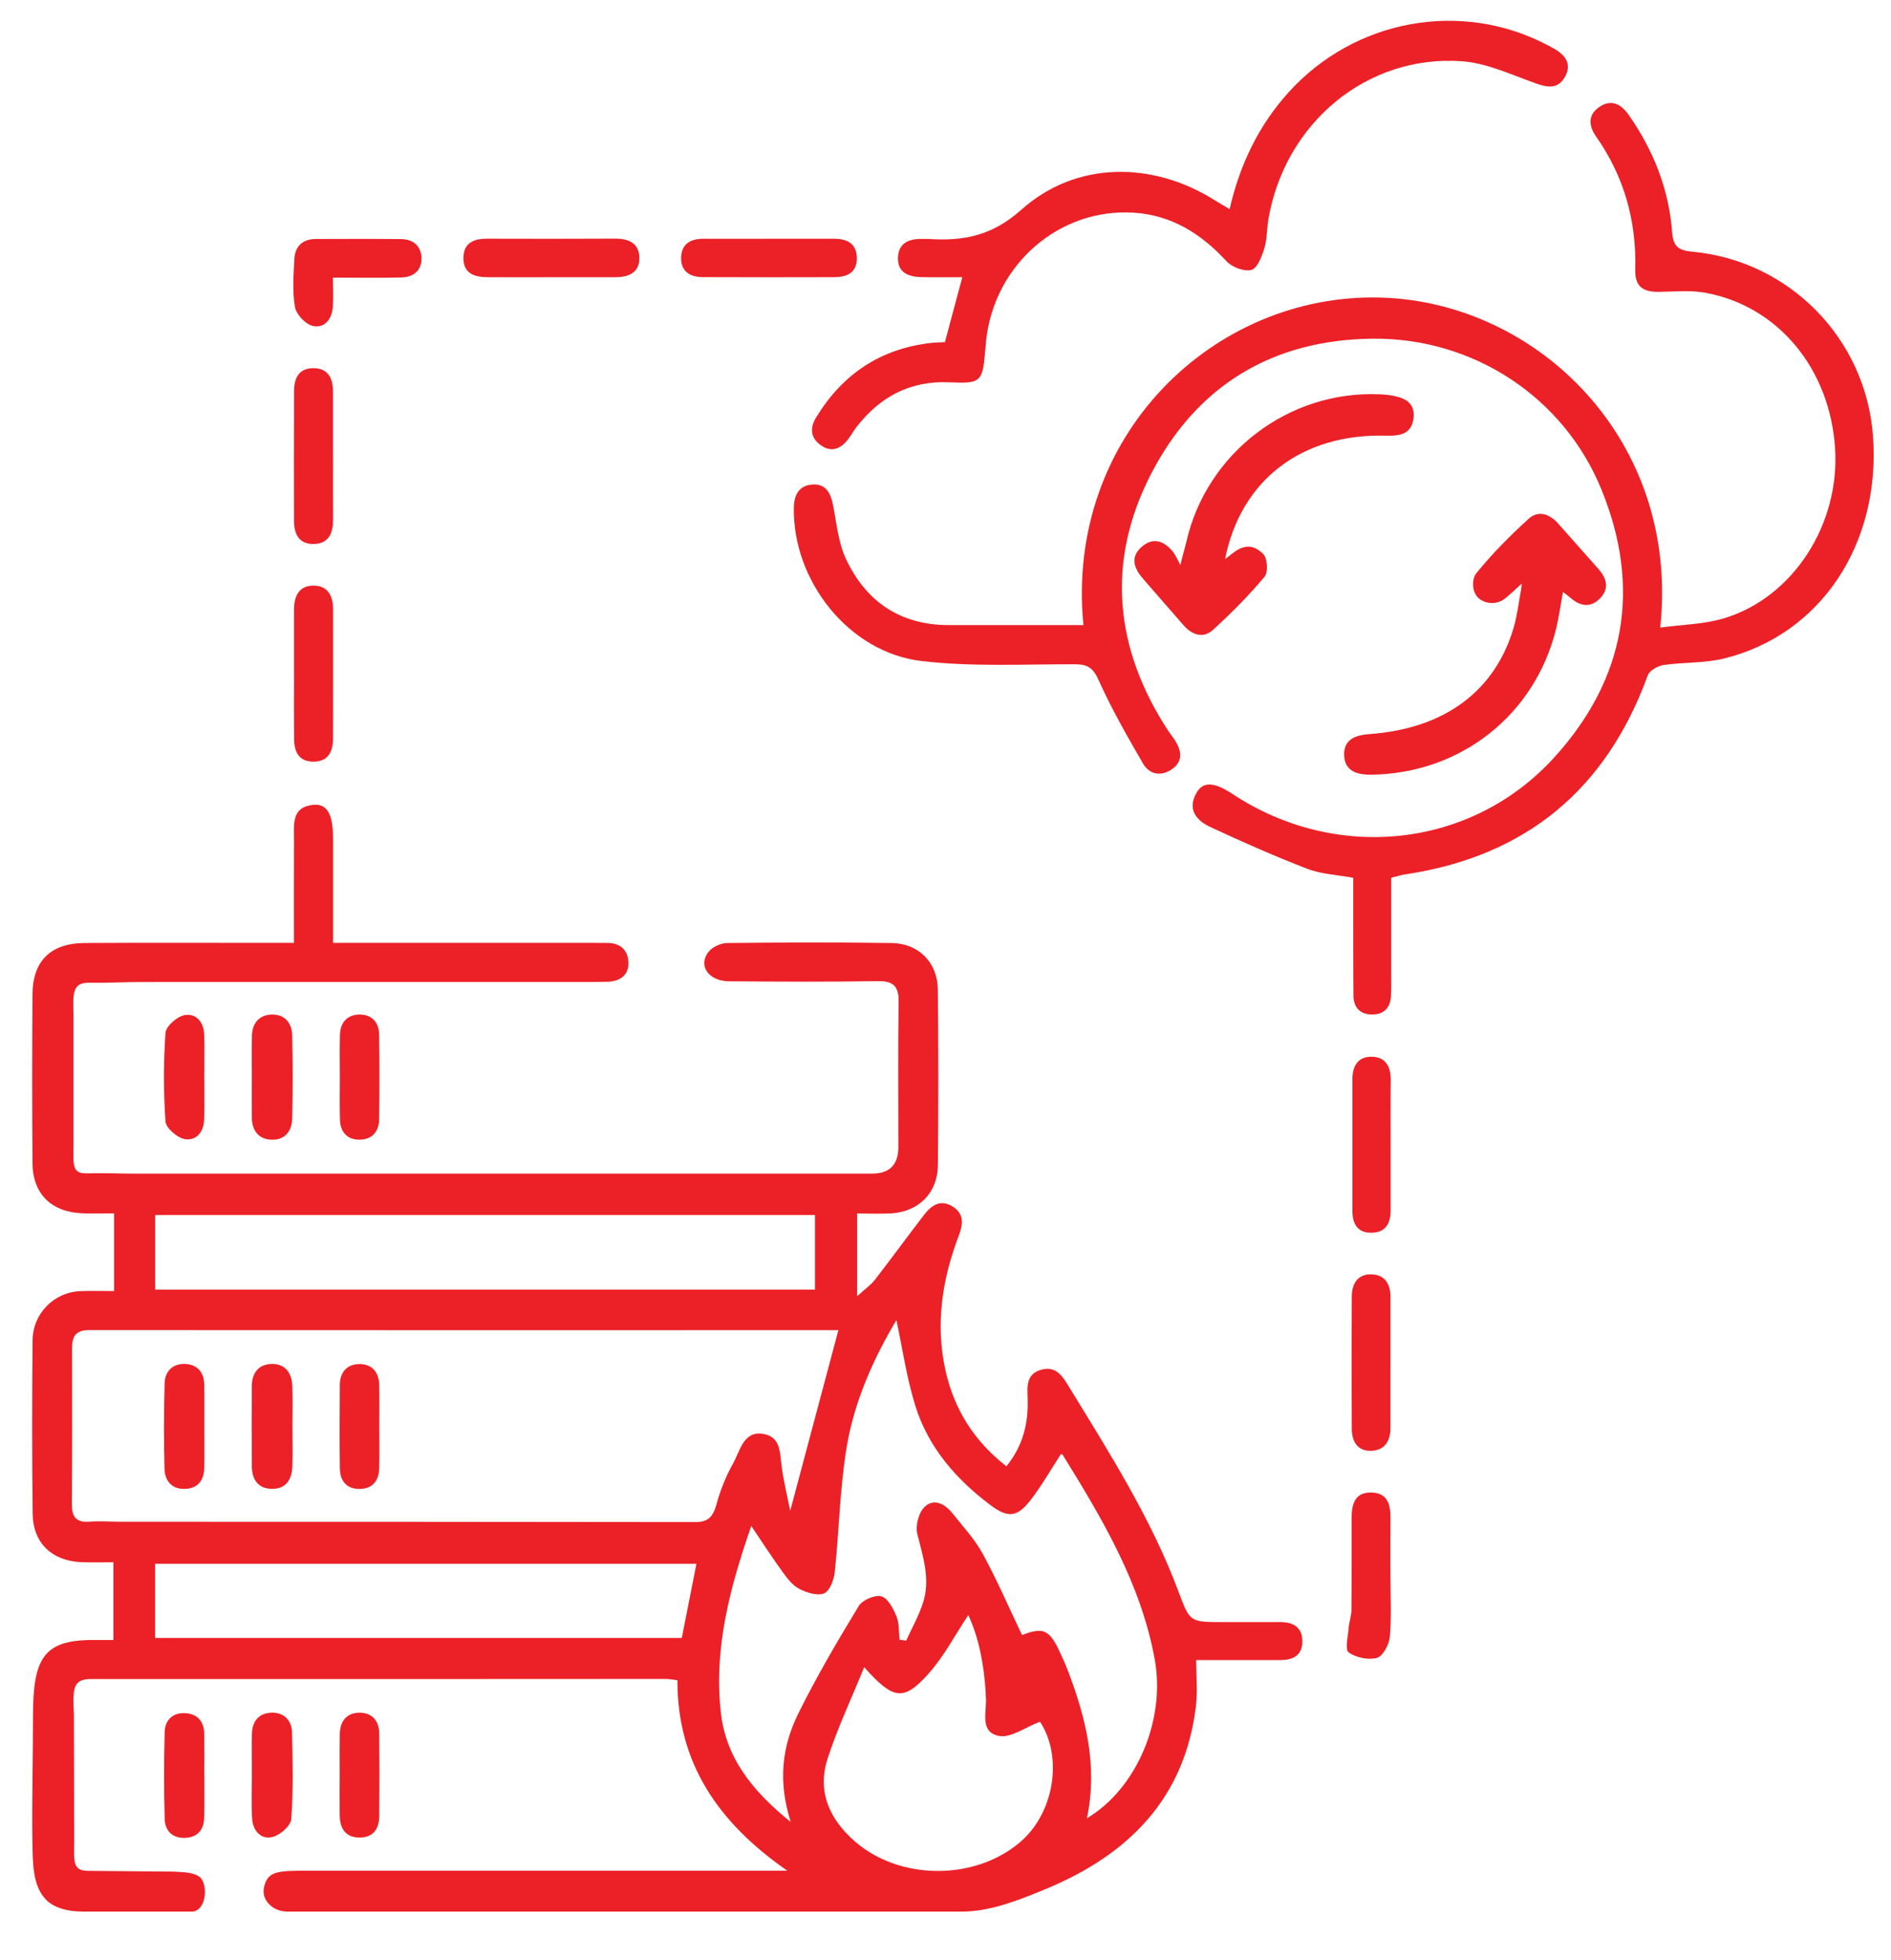 <?xml version="1.0" encoding="UTF-8"?>
<svg xmlns="http://www.w3.org/2000/svg" version="1.1" viewBox="0 0 594.84 616.58">
  <defs>
    <style>
      .cls-1 {
        fill: #eb2127;
      }
    </style>
  </defs>
  <!-- Generator: Adobe Illustrator 28.6.0, SVG Export Plug-In . SVG Version: 1.2.0 Build 709)  -->
  <g>
    <g id="Layer_1">
      <g id="_x35_Vf5dC.tif">
        <g>
          <path class="cls-1" d="M25.78,601.25c-3.9,0-8.57-.92-11.29-3.72-4.17-4.3-4.2-11.02-4.31-18.92-.17-11.68.19-25.15.2-38.69.01-17.9,3.04-24,18.45-24.08,2.12-.01,4.23,0,6.84,0v-24.45c-3.33,0-6.58.09-9.82-.02-9.45-.32-15.47-5.96-15.58-15.29-.21-18.18-.2-36.36-.02-54.54.08-8.31,6.66-15.06,14.97-15.43,3.45-.15,6.91-.03,10.66-.03v-24.44c-3.51,0-6.76.11-9.99-.02-9.78-.39-15.6-6.12-15.67-15.8-.13-17.69-.13-35.39,0-53.08.08-10.52,5.73-16.06,16.41-16.13,19.64-.12,39.28-.04,58.92-.04,2.08,0,4.16,0,6.91,0,0-11.38-.03-22.02.02-32.67.02-4.62-.82-9.98,5.91-10.73,4.54-.51,6.38,2.84,6.38,10.82,0,10.64,0,21.27,0,32.57,2.76,0,4.85,0,6.93,0,24.89,0,49.78,0,74.67,0,1.56,0,3.11.03,4.67.03,4.33,0,6.68,2.53,6.64,6.49-.04,3.92-2.95,5.65-6.75,5.73-1.94.04-3.89.06-5.83.06-46.87,0-93.73,0-140.6.01-5.44,0-10.89.33-16.33.22-5.36-.11-5.27,3.16-5.04,10.18v40.53c-.09,7.04-.44,9.39,4.39,9.25,5.05-.15,10.11.09,15.16.09,77.2,0,154.41,0,231.61,0q8.28,0,8.3-8.32c0-15.17-.16-30.34.09-45.5.08-5.06-1.54-6.82-6.68-6.73-15.55.27-31.11.17-46.67.05-6.41-.05-9.81-4.85-6.51-9.19,1.19-1.56,3.84-2.82,5.84-2.84,17.3-.2,34.61-.26,51.92,0,8.38.13,14.33,6.15,14.42,14.5.2,18.47.19,36.94.02,55.42-.08,8.65-6,14.57-14.61,15.1-3.45.21-6.93.04-10.8.04v26.05c2.65-2.42,4.37-3.6,5.58-5.16,5.23-6.75,10.26-13.66,15.47-20.43,2.29-2.98,5.13-5.04,9-2.65,3.81,2.35,3.22,5.8,1.9,9.28-5.23,13.73-7.36,27.8-4.14,42.3,2.7,12.16,8.96,22.19,19.16,30.13,5.16-6.35,6.93-13.43,6.68-21.18-.12-3.73-.56-7.76,4.12-9.15,4.85-1.44,6.91,2.1,9.01,5.53,12.67,20.72,25.72,41.22,34.29,64.13,3.61,9.66,3.57,9.68,13.85,9.68,6.03,0,12.06.03,18.09,0,4.06-.02,6.97,1.47,7.05,5.9.08,4.47-2.8,6.04-6.87,6.04-8.52,0-17.04,0-26.52,0,0,5.17.45,9.8-.07,14.32-3.42,29.26-21.36,47-47.27,57.7-8.13,3.36-16.76,6.87-25.63,7.09H90.34c-2.4,0-4.75-1.01-6.2-2.92-1.11-1.46-1.6-3.2-.91-5.46,1.3-4.28,4.34-4.47,13.11-4.47,47.83,0,95.66,0,143.49,0,2.03,0,4.06,0,7.83,0-21.96-15.26-34.59-34-34.57-59.92-1.48-.17-2.6-.4-3.72-.4-60.27.02-120.55.08-180.82.03-5.87,0-5.63,3.38-5.3,11.32l.07,37.11c.16,8.32-1.19,12.03,4.74,11.91l26.23.23c3.13.18,6.45.14,8.48,1.66,2.64,1.97,2.4,10.42-2.19,10.92H25.78ZM263.72,418.43c.53.13.15-.04-.22-.04-78.51,0-157.03.04-235.54-.02-4.31,0-5.3,2.16-5.29,5.79.03,16.32.05,32.65-.05,48.97-.02,3.85,1.22,5.8,5.41,5.5,3.48-.25,6.99.02,10.49.02,60.05.01,120.11,0,180.16.1,3.94,0,5.58-1.45,6.74-5.74s2.94-8.69,5.18-12.7,3.26-10.37,9.55-9.28c5.21.9,5.15,5.36,5.65,9.54.59,4.95,1.83,9.82,2.77,14.65,5.11-19.18,10.07-37.77,15.15-56.8ZM281.99,415.21c-7.31,12.26-13.27,25.63-15.67,40.05-2.15,12.95-2.35,26.22-3.75,39.31-.26,2.4-1.6,5.92-3.36,6.61-2.14.84-5.51-.24-7.84-1.46-2.12-1.1-3.78-3.33-5.25-5.36-3.25-4.47-6.24-9.13-9.8-14.38-6.76,19.48-11.82,38.54-9.57,58.65,1.59,14.19,9.78,24.63,21.98,34.44-4.07-12.82-2.69-23.79,2.31-33.94,5.73-11.64,12.36-22.87,19.09-33.98,1.15-1.9,5.11-3.6,7.13-3.04,2.04.56,3.73,3.85,4.74,6.28.91,2.21.69,4.89.97,7.36l2.07.29c1.8-3.94,3.97-7.76,5.29-11.85,2.4-7.4.05-14.48-1.78-21.7-.65-2.57.43-6.75,2.3-8.52,3.08-2.91,6.56-.78,8.94,2.22,3.25,4.11,6.91,8.04,9.38,12.59,4.5,8.28,8.25,16.96,12.33,25.51,6.56-2.54,8.56-1.75,11.77,5.08.99,2.11,1.94,4.24,2.77,6.42,5.61,14.77,9.29,29.81,5.87,46.12,15.71-9.33,24.8-31.02,21.32-50.02-4.37-23.83-16.49-44.19-28.99-64.36-.12-.19-.68-.1-.56-.09-3.18,4.89-5.96,9.8-9.37,14.23-4.31,5.6-7.2,5.91-12.78,1.72-10.79-8.11-19.48-18.1-23.57-31.1-2.75-8.76-4.03-17.98-5.99-27.08ZM48.81,405.61h207.55v-23.43H48.81v23.43ZM48.78,515.19h165.69c1.6-8.12,3.09-15.67,4.6-23.31H48.78v23.31ZM271.85,524.38c-4.22,10.4-8.55,19.46-11.57,28.95-3.29,10.36.78,19.07,8.76,25.97,14.09,12.17,37.47,12.24,51.69.26,11.11-9.36,13.6-27.16,6.41-38.01-4.58,1.71-9.19,5.21-12.95,4.45-6.32-1.26-3.6-7.88-4.1-12.43-.04-.38,0-.78-.02-1.16-.54-8.77-2.13-17.27-5.48-24.4-4.18,6.26-7.67,13.06-12.62,18.55-7.76,8.6-10.94,8.13-20.12-2.16Z"/>
          <path class="cls-1" d="M340.81,196.62c-5.86-59.5,41.08-104.57,93.64-103.02,49.18,1.45,94.07,44.84,87.8,103.8,6.91-.95,13.75-1.02,20.03-2.91,21.76-6.53,36.53-29.57,34.97-53.5-1.63-24.99-17.91-44.72-40.81-48.9-4.69-.86-9.66-.37-14.49-.29-5.35.09-7.7-1.78-7.56-7.12.4-15.27-3.52-29.19-12.31-41.72-2.3-3.28-2.69-6.7.88-9.22,3.79-2.68,6.92-1.1,9.38,2.42,7.73,11.05,12.61,23.26,13.63,36.69.36,4.81,2.02,5.92,6.52,6.34,30.47,2.85,54.39,27.42,56.67,57.8,2.55,34.04-16.38,62.65-46.86,70.14-6.14,1.51-12.72,1.12-19.03,2.05-1.82.27-4.39,1.74-4.95,3.27-13.11,36-38.44,56.92-76.35,62.59-1.32.2-2.6.62-4.35,1.05,0,10.55,0,21.03,0,31.5,0,1.94.04,3.89-.08,5.83-.24,3.71-2.32,5.73-6.02,5.68-3.74-.05-5.73-2.23-5.77-5.92-.09-9.52-.05-19.05-.07-28.58,0-2.7,0-5.4,0-8.5-5.02-.93-9.99-1.12-14.39-2.81-10.26-3.94-20.34-8.41-30.31-13.04-4.3-1.99-7.62-5.27-4.73-10.66,2.08-3.88,5.58-3.73,11.52.19,32.59,21.49,75.01,17.1,101.03-11.42,22.53-24.7,27.62-53.4,14.95-84.4-11.95-29.25-40.49-47.76-72-47.43-31.64.33-55.41,14.85-69.74,42.69-14.13,27.47-11.44,54.81,5.49,80.68.64.97,1.39,1.87,2.02,2.85,2.15,3.31,2.74,6.7-.9,9.21-3.4,2.35-7.05,1.7-9.1-1.84-4.93-8.54-9.87-17.12-13.89-26.1-1.74-3.88-3.39-5.07-7.45-5.08-16.12-.03-32.38.85-48.31-1.02-22.8-2.68-40.49-25.13-40.16-48.15.06-4.09,1.6-7.03,5.77-7.36,4.34-.34,5.85,2.73,6.6,6.61,1.09,5.67,1.64,11.7,4.04,16.82,6.31,13.41,17.08,20.78,32.31,20.77,13.95,0,27.9,0,42.38,0Z"/>
          <path class="cls-1" d="M297.23,107.64c1.84-6.86,3.53-13.17,5.48-20.45-4.4,0-8.59.07-12.77-.02-4.08-.08-7.64-1.35-7.47-6.17.17-4.69,3.62-5.97,7.79-5.84.58.02,1.17-.03,1.75,0,10.95.73,20.02-.92,29.28-9.2,17.17-15.35,41.17-15.3,60.72-3.04,1.44.9,2.92,1.75,4.78,2.85,3.24-14.06,9.12-26.31,18.57-36.75C426.16,6.04,459.61-.09,486.78,14.19c.69.36,1.38.72,2.05,1.1,3.65,2.09,5.77,4.95,3.35,9.06-2.21,3.75-5.43,3.17-9.15,1.85-7.61-2.7-15.31-6.37-23.17-6.93-29.85-2.14-55.65,19.38-60.86,49.65-.53,3.06-.39,6.28-1.29,9.2-.78,2.55-2.2,6.28-4.06,6.78-2.27.6-6.12-.86-7.86-2.75-7.97-8.66-17.28-14.5-29.18-15.25-23.34-1.48-43.68,16.16-46.39,39.95-.13,1.16-.22,2.32-.32,3.48-.82,9.88-1.38,10.37-11.34,9.92-12.25-.55-21.78,4.57-29.16,14.1-.95,1.23-1.68,2.62-2.63,3.84-2.32,2.99-5.2,4.24-8.57,1.85-3.24-2.29-3.52-5.38-1.5-8.7,8.3-13.64,20.25-21.68,36.23-23.48,1.34-.15,2.69-.15,4.29-.23Z"/>
          <path class="cls-1" d="M478.68,183.57c-1.24,1.17-4.09,3.78-5.24,4.68-2.99,2.33-6.56,1.39-8.14.07-2.56-2.13-2.22-6.38-.97-7.93,4.98-6.16,10.64-11.85,16.51-17.2,3.03-2.76,6.57-1.57,9.26,1.44,4.27,4.78,8.51,9.59,12.76,14.39,2.67,3.02,3.4,6.29.34,9.31-3.04,3-6.31,2.29-9.32-.4-.55-.49-1.16-.91-2.23-1.73-.77,4.19-1.26,7.94-2.16,11.59-6.65,27.1-30,45.48-58.06,45.88-4.62.07-8.56-1.14-8.61-6.36-.04-4.85,3.69-6.11,8.05-6.42,23.53-1.7,39.49-13.53,45.31-33.6,1.12-3.86,1.55-7.92,2.31-11.88l.2-1.83Z"/>
          <path class="cls-1" d="M385.33,175.9c1.92-1.47,3.25-2.62,4.35-3.17,3.72-1.87,6.06-.01,7.68,1.53,1.33,1.27,1.62,5.72.44,7.14-4.98,5.93-10.48,11.46-16.21,16.7-3.09,2.83-6.57,1.64-9.23-1.37-4.25-4.8-8.4-9.69-12.64-14.5-2.89-3.27-4.4-6.84-.63-10.19,3.66-3.25,7.19-1.88,10.01,1.66.6.76,1.75,3.18,2.21,4.05l.5-2.13c.47-1.76.98-3.5,1.39-5.27,6.4-27.89,32.07-47.51,60.65-46.33,1.16.05,2.33.12,3.48.31,4.13.67,7.9,2.02,7.31,7.19-.58,5.05-4.32,5.64-8.63,5.52-26.34-.75-45.69,13.8-50.66,38.86Z"/>
          <path class="cls-1" d="M104.76,143.58c0,6.61-.02,13.22.01,19.83.02,4.17-1.27,7.56-5.98,7.69-4.71.13-6.31-3.1-6.31-7.34-.01-13.61-.04-27.22.02-40.83.02-3.9,1.46-7.07,5.94-7.12,4.75-.05,6.3,3.12,6.31,7.35.02,6.8,0,13.61,0,20.41Z"/>
          <path class="cls-1" d="M437.38,429.4c0,6.58-.01,13.17,0,19.75,0,4.05-1.74,6.98-5.92,7.18-4.32.2-6.21-2.81-6.23-6.78-.09-13.94-.09-27.89,0-41.83.02-3.96,1.86-7,6.17-6.89,4.2.11,5.99,3.01,5.99,7.08,0,7.17,0,14.33,0,21.5Z"/>
          <path class="cls-1" d="M92.48,211.57c0-6.58,0-13.17,0-19.75,0-4.17,1.47-7.59,6.07-7.62,4.52-.03,6.23,3.18,6.23,7.45-.02,13.55.01,27.11-.02,40.66,0,4.2-1.61,7.34-6.34,7.26-4.45-.08-5.88-3.18-5.91-7.09-.07-6.97-.02-13.94-.02-20.91Z"/>
          <path class="cls-1" d="M104.73,87.32c0,3.57.17,6.43-.04,9.26-.28,3.8-2.59,6.77-6.26,5.95-2.29-.51-5.22-3.59-5.64-5.92-.87-4.89-.44-10.04-.2-15.07.2-4.08,2.58-6.36,6.79-6.37,8.92-.02,17.84-.06,26.75.03,3.87.04,6.39,2.19,6.46,6.03.07,3.94-2.63,5.97-6.41,6.05-6.92.15-13.85.04-21.45.04Z"/>
          <path class="cls-1" d="M437.38,495.67c0,6.4.37,12.82-.19,19.17-.21,2.41-2.16,6.08-4.03,6.61-2.7.76-6.64-.05-8.92-1.72-1.23-.9-.19-5.02,0-7.67.14-1.89.85-3.75.87-5.62.1-9.69.03-19.38.06-29.07.01-4.25,1.02-8.06,6.26-7.92,5.17.14,6,3.93,5.96,8.2-.06,6.01-.02,12.02-.02,18.03Z"/>
          <path class="cls-1" d="M173.19,87.2c-6.61,0-13.22.04-19.82-.01-4.04-.03-7.59-1.07-7.59-6,0-4.8,3.25-6.12,7.46-6.11,13.41.03,26.82.06,40.23-.02,4.28-.02,7.57,1.42,7.65,6,.09,4.69-3.36,6.13-7.53,6.13-6.8,0-13.61,0-20.41,0Z"/>
          <path class="cls-1" d="M437.44,360.33c0,6.8,0,13.6,0,20.41,0,4.04-1.56,6.93-5.98,7-4.5.08-6.03-2.87-6.04-6.88-.02-13.8,0-27.6,0-41.4,0-4.06,1.68-7.1,5.97-7.08,4.59.03,6.15,3.22,6.09,7.54-.1,6.8-.03,13.6-.03,20.41Z"/>
          <path class="cls-1" d="M241.79,75.09c6.8,0,13.59.02,20.39,0,4.26-.02,7.37,1.46,7.35,6.23-.02,4.56-3.25,5.84-7.12,5.86-13.79.05-27.57.04-41.36-.02-4.02-.02-6.93-1.79-6.79-6.2.14-4.38,3.09-5.88,7.13-5.86,6.8.03,13.59,0,20.39,0Z"/>
          <path class="cls-1" d="M79.21,338.55c0-4.27-.09-8.55.04-12.82.11-3.83,2.2-6.42,6.01-6.61,4.2-.21,6.56,2.53,6.65,6.53.21,8.74.21,17.49,0,26.23-.09,3.98-2.37,6.79-6.59,6.6-4.17-.19-6.07-3.04-6.11-7.1-.04-4.27,0-8.55,0-12.82Z"/>
          <path class="cls-1" d="M64.26,338.79c0,4.46.11,8.93-.04,13.39-.13,3.88-2.5,6.77-6.15,6.1-2.36-.43-5.86-3.46-6.01-5.53-.65-9.26-.65-18.63,0-27.89.15-2.08,3.65-5.15,6.01-5.57,3.61-.65,6.04,2.2,6.16,6.11.14,4.46.03,8.93.03,13.39Z"/>
          <path class="cls-1" d="M106.9,338.85c0-4.46-.1-8.92.03-13.37.11-3.87,2.31-6.33,6.13-6.37,3.82-.04,6.15,2.38,6.2,6.27.12,8.91.13,17.83,0,26.74-.05,3.85-2.26,6.32-6.13,6.35-3.88.04-6.07-2.38-6.19-6.25-.15-4.45-.03-8.91-.04-13.37Z"/>
          <path class="cls-1" d="M79.23,557.96c0-4.27-.12-8.55.03-12.82.13-3.85,2.31-6.32,6.14-6.44,3.88-.12,6.35,2.37,6.45,6.12.24,9.12.43,18.29-.23,27.37-.15,2.09-3.56,5.07-5.93,5.62-3.73.86-6.16-2.06-6.39-5.85-.28-4.65-.07-9.32-.07-13.99Z"/>
          <path class="cls-1" d="M64.27,558.24c0,4.46.07,8.92-.03,13.38-.09,3.83-1.99,6.29-5.99,6.46-4.03.17-6.35-2.26-6.45-5.99-.25-9.11-.25-18.23,0-27.33.11-3.77,2.58-6.15,6.54-5.9,3.89.25,5.87,2.69,5.91,6.57.05,4.27.01,8.53,0,12.8Z"/>
          <path class="cls-1" d="M106.86,558.21c0-4.26-.05-8.53.02-12.79.07-4.14,2.25-6.77,6.39-6.7,3.82.06,5.98,2.58,6.02,6.46.08,8.72.09,17.44,0,26.15-.04,4.07-2.06,6.75-6.37,6.65-4.35-.1-6.01-2.98-6.06-6.99-.05-4.26-.01-8.52,0-12.79Z"/>
          <path class="cls-1" d="M91.99,448.52c0,4.27.13,8.55-.03,12.81-.15,3.92-1.91,6.94-6.23,6.97-4.58.04-6.49-2.96-6.52-7.23-.05-8.35-.04-16.7,0-25.05.02-4.09,2.04-6.88,6.19-7,4.19-.12,6.34,2.68,6.53,6.68.21,4.26.05,8.54.05,12.81Z"/>
          <path class="cls-1" d="M64.27,448.88c0,4.27.06,8.54-.02,12.8-.07,3.81-1.87,6.4-5.84,6.62-4.33.25-6.57-2.47-6.67-6.43-.22-8.92-.2-17.84.04-26.76.1-3.78,2.54-6.24,6.42-6.09,3.8.15,5.99,2.54,6.05,6.46.07,4.46.02,8.92.02,13.38Z"/>
          <path class="cls-1" d="M119.31,448.44c0,4.46.08,8.91-.03,13.37-.09,3.79-1.92,6.39-5.93,6.51-4.29.13-6.4-2.44-6.45-6.55-.1-8.72-.07-17.44-.01-26.15.03-3.87,2.13-6.44,5.94-6.56,4.13-.13,6.38,2.45,6.46,6.6.09,4.26.02,8.52.02,12.79Z"/>
        </g>
      </g>
    </g>
  </g>
</svg>